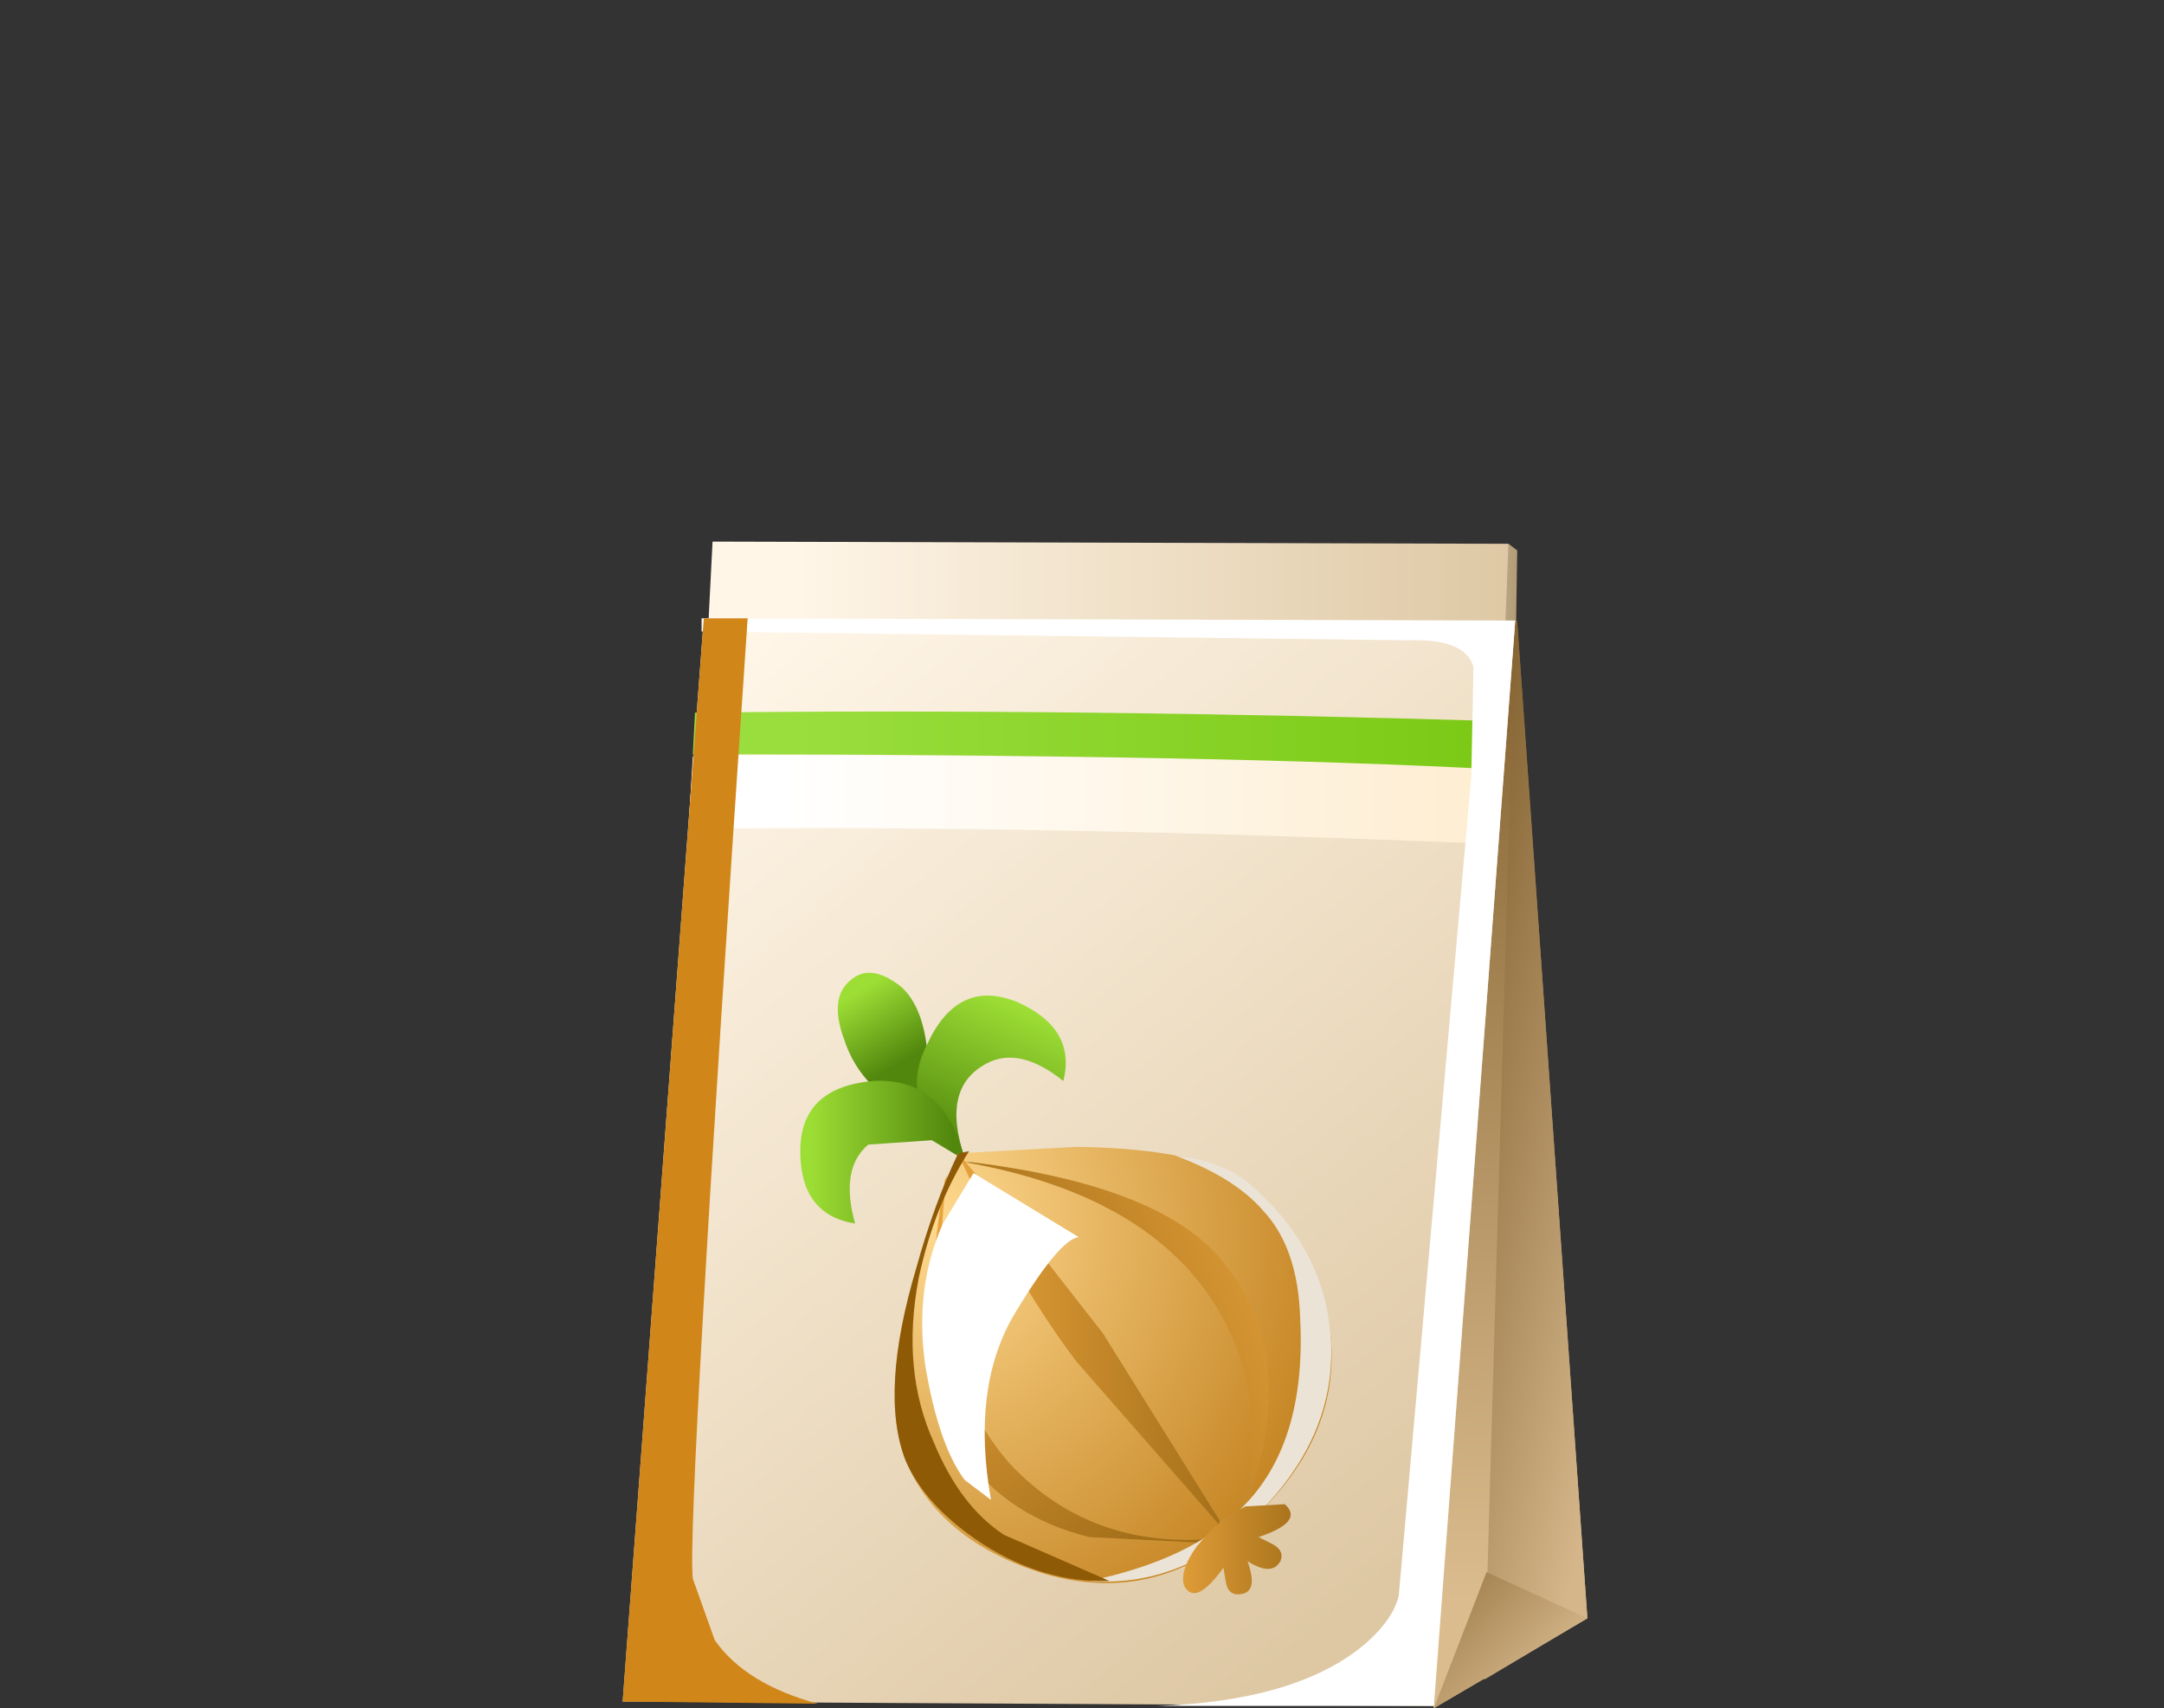 <?xml version="1.0" encoding="UTF-8" standalone="no"?>
<svg xmlns:xlink="http://www.w3.org/1999/xlink" height="38.95px" width="49.35px" xmlns="http://www.w3.org/2000/svg">
  <rect width="100%" height="100%" fill="#333333" stroke="none"/>
  <g transform="matrix(1.0, 0.0, 0.0, 1.0, 0.0, 0.0)">
    <use height="26.6" transform="matrix(1.0, 0.0, 0.0, 1.0, 14.2, 12.35)" width="22.0" xlink:href="#shape0"/>
    <use height="24.8" transform="matrix(1.0, 0.0, 0.0, 1.0, 16.0, 14.1)" width="18.55" xlink:href="#sprite0"/>
    <use height="24.75" transform="matrix(1.0, 0.0, 0.0, 1.0, 14.2, 14.1)" width="4.45" xlink:href="#sprite1"/>
    <use height="13.9" transform="matrix(1.0, 0.0, 0.0, 1.0, 18.25, 22.2)" width="12.1" xlink:href="#shape3"/>
    <use height="9.7" transform="matrix(1.0, 0.0, 0.0, 1.0, 24.85, 26.35)" width="5.5" xlink:href="#sprite2"/>
    <use height="9.8" transform="matrix(1.0, 0.0, 0.0, 1.0, 20.4, 26.25)" width="4.9" xlink:href="#sprite3"/>
    <use height="7.45" transform="matrix(1.0, 0.0, 0.0, 1.0, 21.05, 26.75)" width="3.55" xlink:href="#sprite4"/>
    <use height="2.15" transform="matrix(1.0, 0.0, 0.0, 1.0, 27.0, 34.2)" width="2.45" xlink:href="#shape7"/>
  </g>
  <defs>
    <g id="shape0" transform="matrix(1.0, 0.0, 0.0, 1.0, -14.2, -12.35)">
      <path d="M31.05 15.65 L34.4 12.4 34.6 12.55 34.55 15.8 31.2 16.3 31.05 15.65" fill="url(#gradient0)" fill-rule="evenodd" stroke="none"/>
      <path d="M34.2 17.55 L16.0 17.25 16.25 12.35 34.4 12.4 34.2 17.55" fill="url(#gradient1)" fill-rule="evenodd" stroke="none"/>
      <path d="M28.5 19.4 L34.6 14.15 36.2 36.9 32.7 38.95 28.5 19.4" fill="url(#gradient2)" fill-rule="evenodd" stroke="none"/>
      <path d="M33.85 38.3 L34.55 14.2 34.6 14.2 36.2 36.9 33.85 38.3" fill="url(#gradient3)" fill-rule="evenodd" stroke="none"/>
      <path d="M32.7 38.95 L33.9 35.85 36.2 36.9 32.7 38.95" fill="url(#gradient4)" fill-rule="evenodd" stroke="none"/>
      <path d="M32.7 38.9 L14.2 38.8 16.05 14.1 34.55 14.2 32.7 38.9" fill="url(#gradient5)" fill-rule="evenodd" stroke="none"/>
      <path d="M15.8 17.25 Q18.45 17.15 34.3 17.4 L34.15 19.25 Q23.4 18.8 15.7 18.9 L15.8 17.25" fill="url(#gradient6)" fill-rule="evenodd" stroke="none"/>
      <path d="M15.85 16.25 Q24.5 16.15 34.35 16.45 L34.25 17.55 Q27.8 17.2 15.8 17.2 L15.85 16.25" fill="url(#gradient7)" fill-rule="evenodd" stroke="none"/>
    </g>
    <linearGradient gradientTransform="matrix(0.002, 0.0, 0.0, -0.002, 33.05, 14.35)" gradientUnits="userSpaceOnUse" id="gradient0" spreadMethod="pad" x1="-819.2" x2="819.2">
      <stop offset="0.0" stop-color="#fff6e8"/>
      <stop offset="1.0" stop-color="#b09a74"/>
    </linearGradient>
    <linearGradient gradientTransform="matrix(0.01, 0.0, 0.0, -0.01, 26.3, 14.95)" gradientUnits="userSpaceOnUse" id="gradient1" spreadMethod="pad" x1="-819.2" x2="819.2">
      <stop offset="0.0" stop-color="#fff6e8"/>
      <stop offset="1.0" stop-color="#dec8a4"/>
    </linearGradient>
    <linearGradient gradientTransform="matrix(-3.0E-4, 0.013, 0.013, 3.0E-4, 32.4, 25.8)" gradientUnits="userSpaceOnUse" id="gradient2" spreadMethod="pad" x1="-819.2" x2="819.2">
      <stop offset="0.0" stop-color="#876533"/>
      <stop offset="1.0" stop-color="#dbbc8e"/>
    </linearGradient>
    <linearGradient gradientTransform="matrix(0.004, 9.0E-4, 9.0E-4, -0.004, 34.6, 26.3)" gradientUnits="userSpaceOnUse" id="gradient3" spreadMethod="pad" x1="-819.2" x2="819.2">
      <stop offset="0.0" stop-color="#7d5b2a"/>
      <stop offset="1.0" stop-color="#d4b68a"/>
    </linearGradient>
    <linearGradient gradientTransform="matrix(0.002, 0.002, 0.002, -0.002, 33.15, 37.1)" gradientUnits="userSpaceOnUse" id="gradient4" spreadMethod="pad" x1="-819.2" x2="819.2">
      <stop offset="0.0" stop-color="#87622d"/>
      <stop offset="1.0" stop-color="#d4b68a"/>
    </linearGradient>
    <linearGradient gradientTransform="matrix(0.01, 0.012, 0.012, -0.01, 23.8, 25.8)" gradientUnits="userSpaceOnUse" id="gradient5" spreadMethod="pad" x1="-819.2" x2="819.2">
      <stop offset="0.0" stop-color="#fff6e8"/>
      <stop offset="1.0" stop-color="#dec8a4"/>
    </linearGradient>
    <linearGradient gradientTransform="matrix(0.01, 0.0, 0.0, -0.01, 26.1, 18.2)" gradientUnits="userSpaceOnUse" id="gradient6" spreadMethod="pad" x1="-819.2" x2="819.2">
      <stop offset="0.0" stop-color="#ffffff"/>
      <stop offset="1.0" stop-color="#feedd0"/>
    </linearGradient>
    <linearGradient gradientTransform="matrix(0.01, 0.0, 0.0, -0.01, 26.2, 16.9)" gradientUnits="userSpaceOnUse" id="gradient7" spreadMethod="pad" x1="-819.2" x2="819.2">
      <stop offset="0.0" stop-color="#9ade3e"/>
      <stop offset="1.0" stop-color="#7ac914"/>
    </linearGradient>
    <g id="sprite0" transform="matrix(1.0, 0.0, 0.0, 1.0, 0.0, 0.0)">
      <use height="24.75" transform="matrix(1.003, 0.0, 0.0, 1.002, 0.0, 0.0)" width="18.5" xlink:href="#shape1"/>
    </g>
    <g id="shape1" transform="matrix(1.0, 0.0, 0.0, 1.0, 0.0, 0.0)">
      <path d="M14.95 23.45 Q15.7 22.85 15.85 22.25 L17.5 3.6 17.55 1.1 Q17.35 0.45 16.05 0.5 L0.0 0.3 0.0 0.0 18.5 0.05 16.65 24.75 10.35 24.75 Q13.4 24.65 14.95 23.45" fill="#ffffff" fill-rule="evenodd" stroke="none"/>
    </g>
    <g id="sprite1" transform="matrix(1.0, 0.0, 0.0, 1.0, 0.0, 0.0)">
      <use height="24.75" transform="matrix(1.0, 0.0, 0.0, 1.0, 0.0, 0.0)" width="4.45" xlink:href="#shape2"/>
    </g>
    <g id="shape2" transform="matrix(1.0, 0.0, 0.0, 1.0, 0.0, 0.0)">
      <path d="M1.85 0.0 L2.85 0.0 Q1.45 20.65 1.6 21.9 L2.1 23.3 Q2.8 24.3 4.45 24.75 L0.0 24.7 1.85 0.0" fill="#d18619" fill-rule="evenodd" stroke="none"/>
    </g>
    <g id="shape3" transform="matrix(1.0, 0.0, 0.0, 1.0, -18.25, -22.2)">
      <path d="M21.15 25.55 Q19.65 24.95 19.25 23.7 18.9 22.75 19.4 22.35 19.85 21.95 20.55 22.5 21.05 22.95 21.15 24.0 L21.25 25.3 Q21.55 25.85 21.15 25.55" fill="url(#gradient8)" fill-rule="evenodd" stroke="none"/>
      <path d="M22.0 26.4 Q20.4 25.25 21.15 23.8 21.85 22.3 23.2 22.85 24.55 23.45 24.25 24.65 23.25 23.85 22.5 24.25 21.45 24.8 22.0 26.4" fill="url(#gradient9)" fill-rule="evenodd" stroke="none"/>
      <path d="M22.0 26.45 L21.25 26.0 19.8 26.1 Q19.15 26.65 19.5 27.9 18.25 27.7 18.25 26.25 18.25 24.8 19.9 24.65 21.55 24.55 22.0 26.45" fill="url(#gradient10)" fill-rule="evenodd" stroke="none"/>
      <path d="M21.85 26.3 L24.55 26.15 Q27.5 26.2 28.45 27.0 30.15 28.45 30.35 30.5 30.55 32.8 28.55 34.65 26.4 36.7 23.7 35.85 21.4 35.1 20.65 33.3 20.05 31.75 20.9 28.9 L21.85 26.3" fill="url(#gradient11)" fill-rule="evenodd" stroke="none"/>
      <path d="M21.85 26.3 L23.0 27.65 25.15 30.4 28.05 35.05 24.55 31.05 Q23.6 29.8 22.6 27.95 L21.85 26.3" fill="url(#gradient12)" fill-rule="evenodd" stroke="none"/>
      <path d="M23.05 33.4 Q25.0 35.45 28.05 35.05 L27.85 35.2 24.85 35.05 Q23.0 34.6 22.0 33.2 20.75 31.4 21.55 26.9 L21.6 26.8 Q21.0 31.1 23.05 33.4" fill="url(#gradient13)" fill-rule="evenodd" stroke="none"/>
      <path d="M27.8 29.9 Q26.25 27.25 22.0 26.5 L22.15 26.5 Q26.6 27.05 27.95 28.85 29.85 31.3 28.1 35.05 L27.85 35.2 Q29.25 32.4 27.8 29.9" fill="url(#gradient14)" fill-rule="evenodd" stroke="none"/>
    </g>
    <linearGradient gradientTransform="matrix(6.0E-4, 0.001, 0.001, -6.0E-4, 20.1, 23.4)" gradientUnits="userSpaceOnUse" id="gradient8" spreadMethod="pad" x1="-819.2" x2="819.2">
      <stop offset="0.0" stop-color="#9dde35"/>
      <stop offset="1.0" stop-color="#51870d"/>
    </linearGradient>
    <linearGradient gradientTransform="matrix(-9.0E-4, 0.002, -0.002, -9.0E-4, 22.55, 24.6)" gradientUnits="userSpaceOnUse" id="gradient9" spreadMethod="pad" x1="-819.2" x2="819.2">
      <stop offset="0.0" stop-color="#9dde35"/>
      <stop offset="1.0" stop-color="#51870d"/>
    </linearGradient>
    <linearGradient gradientTransform="matrix(0.002, 0.0, 0.0, -0.002, 20.1, 26.3)" gradientUnits="userSpaceOnUse" id="gradient10" spreadMethod="pad" x1="-819.2" x2="819.2">
      <stop offset="0.0" stop-color="#9dde35"/>
      <stop offset="1.0" stop-color="#51870d"/>
    </linearGradient>
    <radialGradient cx="0" cy="0" gradientTransform="matrix(0.011, 0.006, 0.005, -0.012, 21.2, 27.8)" gradientUnits="userSpaceOnUse" id="gradient11" r="819.2" spreadMethod="pad">
      <stop offset="0.0" stop-color="#ffda91"/>
      <stop offset="1.0" stop-color="#c2801d"/>
    </radialGradient>
    <linearGradient gradientTransform="matrix(0.004, 0.0, 0.0, -0.004, 24.95, 30.7)" gradientUnits="userSpaceOnUse" id="gradient12" spreadMethod="pad" x1="-819.2" x2="819.2">
      <stop offset="0.0" stop-color="#e8a33c"/>
      <stop offset="1.0" stop-color="#a16d18"/>
    </linearGradient>
    <linearGradient gradientTransform="matrix(0.003, 0.004, 0.004, -0.003, 23.6, 32.2)" gradientUnits="userSpaceOnUse" id="gradient13" spreadMethod="pad" x1="-819.2" x2="819.2">
      <stop offset="0.0" stop-color="#e8a33c"/>
      <stop offset="1.0" stop-color="#a16d18"/>
    </linearGradient>
    <linearGradient gradientTransform="matrix(-0.005, 0.002, -0.002, -0.005, 26.55, 30.05)" gradientUnits="userSpaceOnUse" id="gradient14" spreadMethod="pad" x1="-819.2" x2="819.2">
      <stop offset="0.0" stop-color="#e8a33c"/>
      <stop offset="1.0" stop-color="#a16d18"/>
    </linearGradient>
    <g id="sprite2" transform="matrix(1.0, 0.0, 0.0, 1.0, 0.0, 0.0)">
      <use height="9.7" transform="matrix(1.0, 0.0, 0.0, 1.0, 0.0, 0.0)" width="5.5" xlink:href="#shape4"/>
    </g>
    <g id="shape4" transform="matrix(1.0, 0.0, 0.0, 1.0, 0.0, 0.0)">
      <path d="M3.65 0.65 Q5.35 2.1 5.5 4.15 5.65 6.45 3.7 8.3 2.05 9.85 0.0 9.7 2.35 9.2 3.45 8.05 4.95 6.6 4.8 3.7 4.75 2.1 3.95 1.25 3.3 0.5 1.95 0.0 3.1 0.15 3.65 0.65" fill="#ebe3d6" fill-rule="evenodd" stroke="none"/>
    </g>
    <g id="sprite3" transform="matrix(1.0, 0.0, 0.0, 1.0, 0.0, 0.0)">
      <use height="9.8" transform="matrix(1.0, 0.0, 0.0, 1.0, 0.0, 0.0)" width="4.9" xlink:href="#shape5"/>
    </g>
    <g id="shape5" transform="matrix(1.0, 0.0, 0.0, 1.0, 0.0, 0.0)">
      <path d="M1.45 0.05 L1.7 0.0 Q0.9 1.25 0.55 2.9 0.15 5.0 0.9 6.65 1.5 8.1 2.5 8.75 L4.9 9.8 Q3.4 9.85 2.0 8.95 0.7 8.1 0.25 7.05 -0.35 5.5 0.5 2.65 0.9 1.2 1.45 0.05" fill="#8f5a06" fill-rule="evenodd" stroke="none"/>
    </g>
    <g id="sprite4" transform="matrix(1.0, 0.0, 0.0, 1.0, 0.0, 0.0)">
      <use height="7.4" transform="matrix(1.0, 0.0, 0.0, 1.007, 0.0, 0.0)" width="3.55" xlink:href="#shape6"/>
    </g>
    <g id="shape6" transform="matrix(1.0, 0.0, 0.0, 1.0, 0.0, 0.0)">
      <path d="M1.15 0.0 L3.55 1.45 Q3.1 1.5 2.05 3.25 1.1 4.9 1.55 7.4 L0.95 6.95 Q0.35 6.15 0.05 4.35 -0.2 2.6 0.45 1.15 L1.15 0.0" fill="#ffffff" fill-rule="evenodd" stroke="none"/>
    </g>
    <g id="shape7" transform="matrix(1.0, 0.0, 0.0, 1.0, -27.0, -34.2)">
      <path d="M28.7 35.05 L29.0 35.2 Q29.3 35.35 29.2 35.6 29.0 35.95 28.45 35.6 28.7 36.3 28.3 36.35 28.0 36.4 27.95 36.05 L27.9 35.75 Q27.25 36.65 27.0 36.15 26.9 35.8 27.3 35.25 L27.7 34.8 27.75 34.8 27.85 34.65 28.4 34.35 29.3 34.3 Q29.75 34.7 28.7 35.05" fill="url(#gradient15)" fill-rule="evenodd" stroke="none"/>
    </g>
    <linearGradient gradientTransform="matrix(0.002, 0.0, 0.0, -0.002, 28.2, 35.3)" gradientUnits="userSpaceOnUse" id="gradient15" spreadMethod="pad" x1="-819.2" x2="819.2">
      <stop offset="0.0" stop-color="#e8a33c"/>
      <stop offset="1.0" stop-color="#a16d18"/>
    </linearGradient>
  </defs>
</svg>
